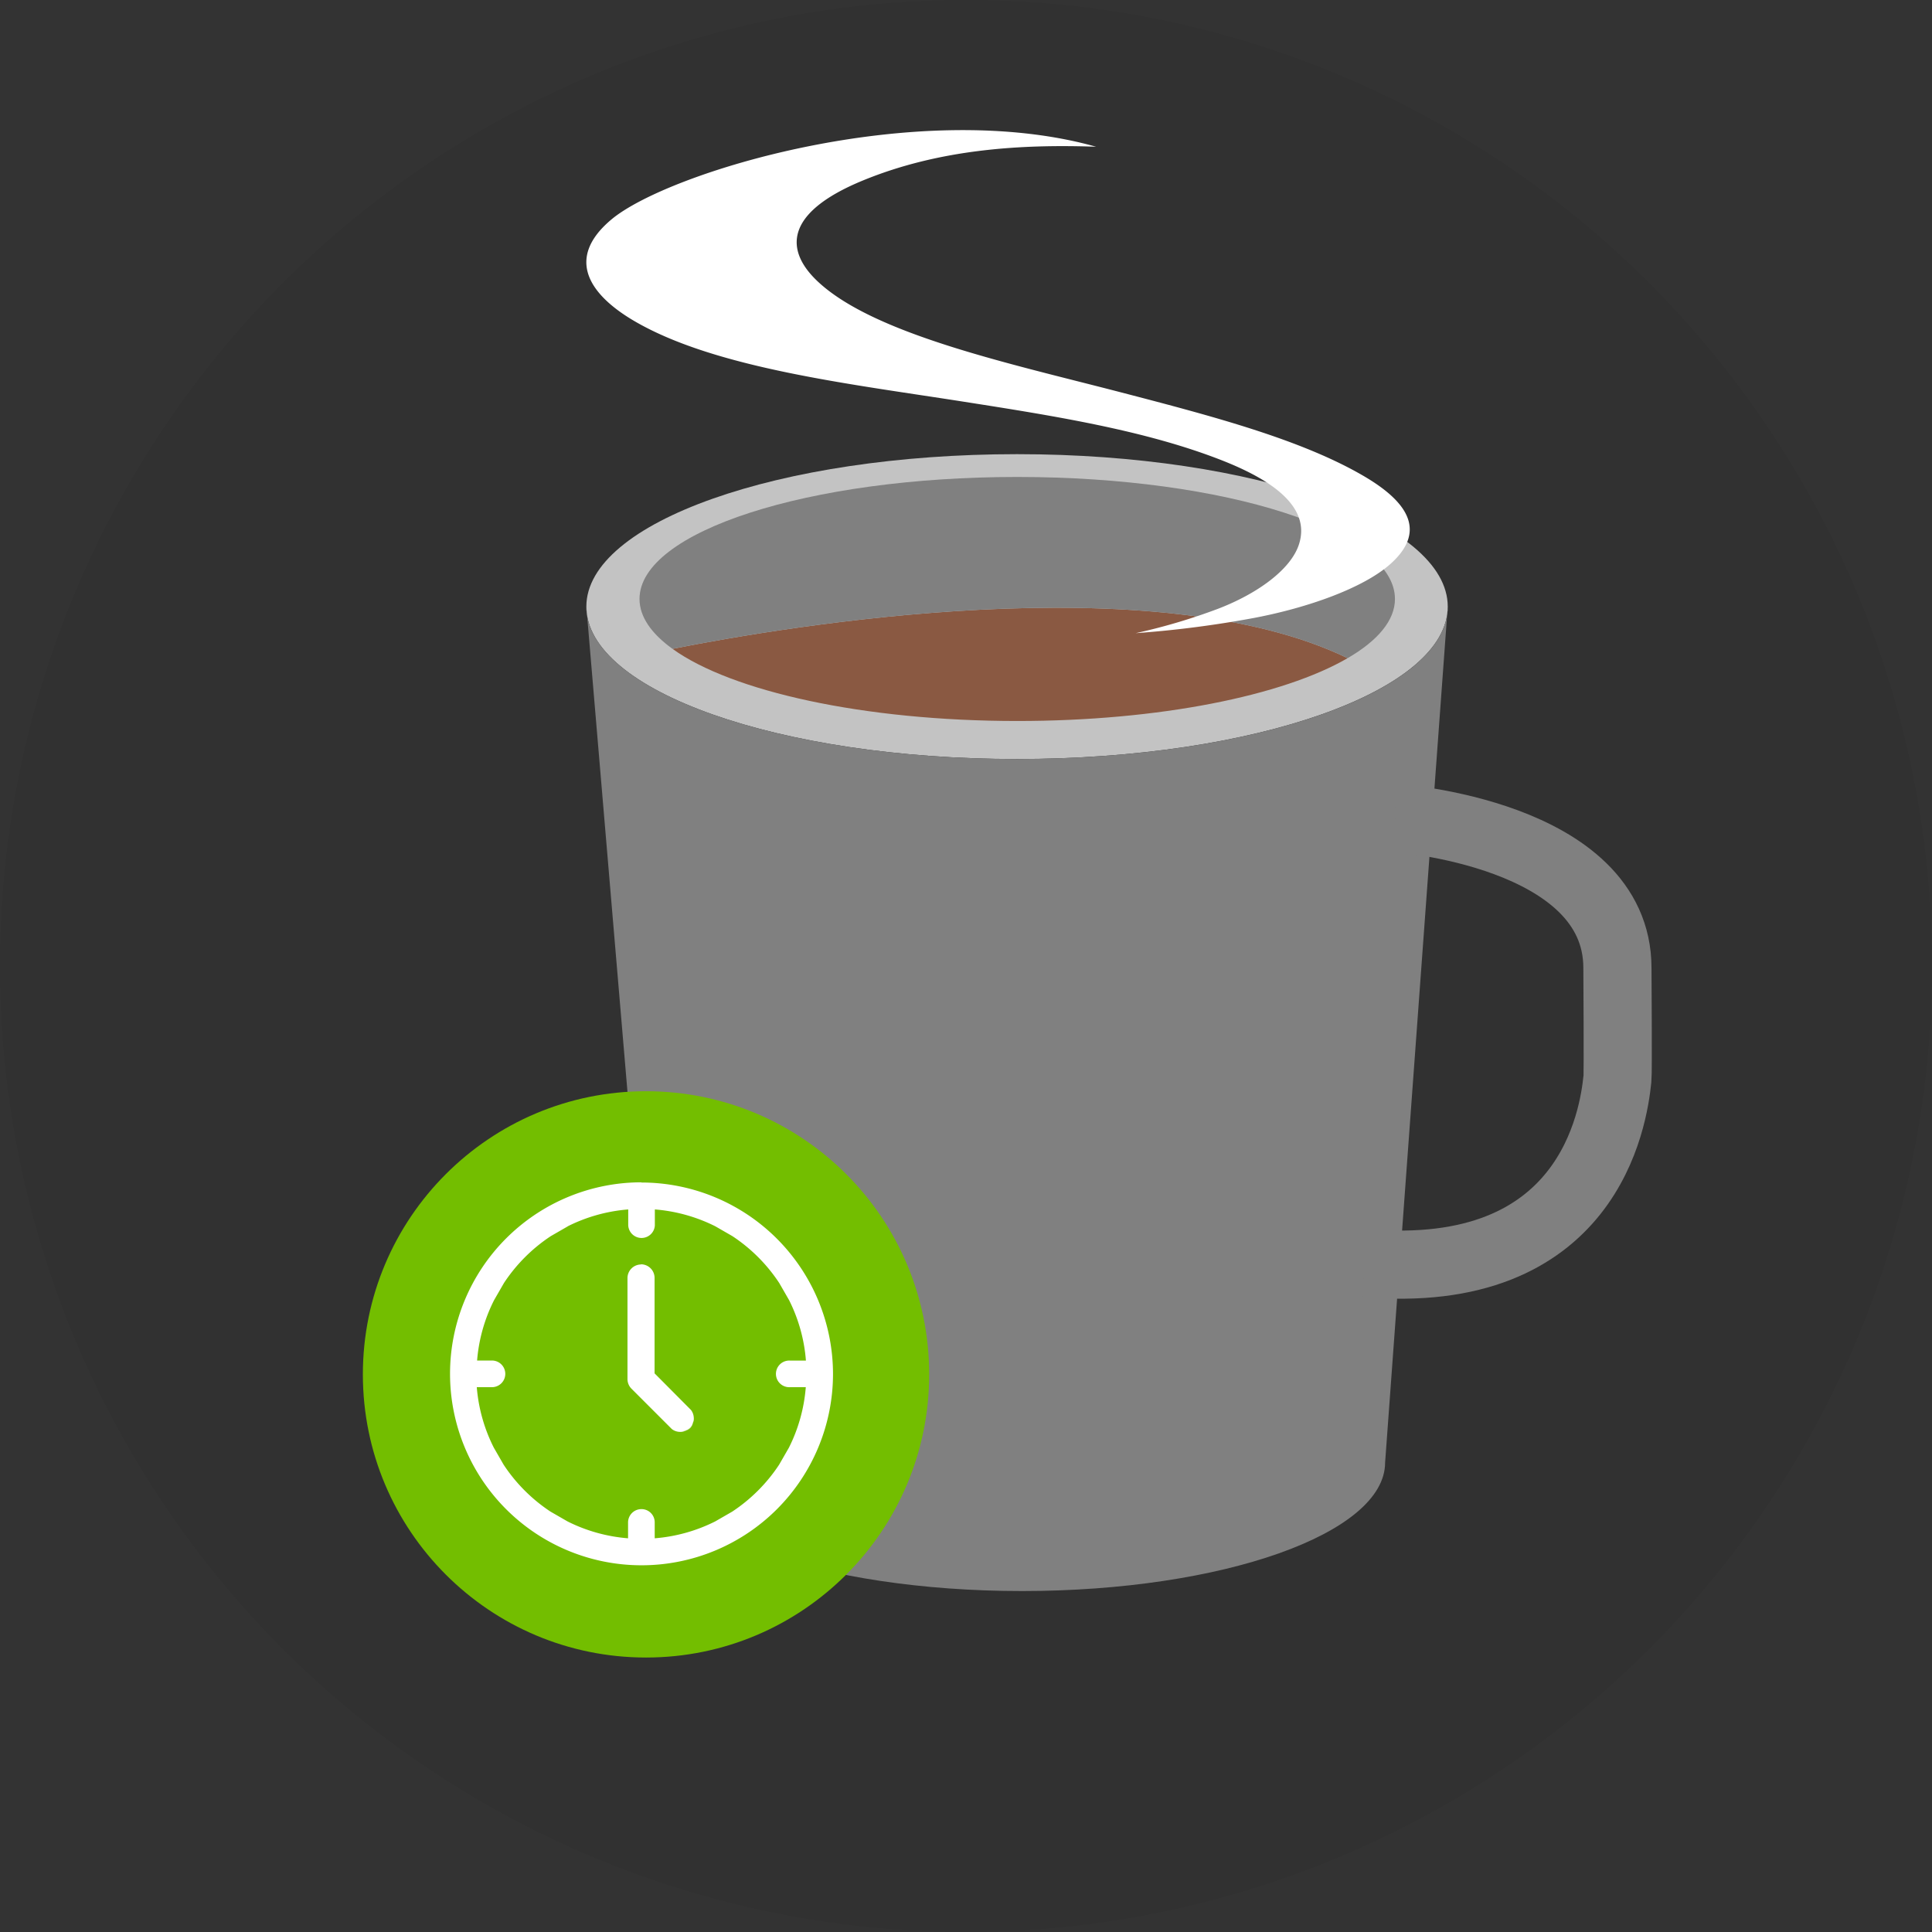 <svg xmlns="http://www.w3.org/2000/svg" viewBox="0 0 566.93 566.93"><rect x="0" y="0" width="566.93" height="566.93" fill="#333333" stroke="none"/><g id="b4a42fb6-23b0-4c61-93dc-ecd095540704" data-name="Copy"><g style="opacity:0.05"><circle cx="283.46" cy="283.46" r="283.46"/></g><path d="M424.83,178c0,24.71-56.59,44.73-126.39,44.73s-126.38-20-126.38-44.73,56.58-44.73,126.38-44.73S424.83,153.25,424.83,178Z" style="fill:#c3c3c3"/><path d="M172.06,178c0,24.71,56.58,44.73,126.38,44.73s126.39-20,126.39-44.73L406.45,429.17c0,20.82-47.7,37.71-106.55,37.71S193.35,450,193.35,429.17Z" style="fill:gray"/><path d="M197.34,190.4c17.33,12.48,56.09,21.17,101.16,21.17,41.71,0,78-7.44,96.95-18.44C338.43,165.58,231.06,183.7,197.34,190.4Z" style="fill:#8a5942"/><path d="M409.34,175.76c0-19.77-49.62-35.8-110.84-35.8s-110.84,16-110.84,35.8c0,5.22,3.48,10.17,9.68,14.64,33.72-6.7,141.09-24.82,198.11,2.73C404.29,188,409.34,182.06,409.34,175.76Z" style="fill:gray"/><path d="M186.21,94.25c23.74,13.85,63.35,18.41,96.47,23.61,27,4.23,53.56,8.45,76,17.27,13.6,5.36,26.12,13.18,22.51,24.55-2.38,7.49-12.36,14.61-23.87,19a175.26,175.26,0,0,1-24.06,7.12,312.49,312.49,0,0,0,34.83-4.49c15.76-3,31.77-8.71,39.68-15.61,12-10.49,3.78-19.31-7.39-25.89C382,129,355.67,122.09,329,115.15c-32.76-8.52-73.1-17.13-89.41-32.91-8.86-8.57-9.89-19.6,13.58-29.26,22.34-9.19,46.18-10.71,68.47-9.92C269.15,28.3,196,50.44,179.38,64.43,165.53,76.07,173.33,86.74,186.21,94.25Z" style="fill:#fff"/><path d="M409.34,240s65.3,4.45,65.28,44.07c0,2,.21,30.54,0,32.5-1.17,11.5-8.31,59.81-74.2,54.06" style="fill:none;stroke:gray;stroke-miterlimit:10;stroke-width:20px"/><circle cx="189.57" cy="403.3" r="83.09" style="fill:#73be00"/><g id="b765e2b3-3b3e-4119-a019-4fc01e904dc2" data-name="NewGroupe0"><g id="e969a2d1-037b-4197-b8a7-ae27fa3bbaff" data-name="NewGroup14-0"><path d="M188.23,458.85a55.69,55.69,0,1,1,55.69-55.69A55.75,55.75,0,0,1,188.23,458.85Zm-48.76-52.28a48.33,48.33,0,0,0,5.05,18.51l2.9,5A48.92,48.92,0,0,0,161.34,444l5,2.89a48.49,48.49,0,0,0,18.49,5.05v-5.19a3.41,3.41,0,0,1,3.41-3.41,3.38,3.38,0,0,1,3.41,3.41v5.19a48.47,48.47,0,0,0,18.5-5.06l5-2.9a48.85,48.85,0,0,0,13.9-13.91l2.9-5a48.2,48.2,0,0,0,5-18.48H231.8a3.41,3.41,0,0,1,0-6.81H237a48.21,48.21,0,0,0-5.06-18.51l-2.89-5a48.92,48.92,0,0,0-13.92-13.91l-5-2.89a48.4,48.4,0,0,0-18.47-5.05v5.2a3.41,3.41,0,0,1-6.81,0v-5.2a48.47,48.47,0,0,0-18.51,5.06l-5,2.9a48.92,48.92,0,0,0-13.91,13.92l-2.89,5a48.25,48.25,0,0,0-5,18.48h5.19a3.41,3.41,0,0,1,0,6.81ZM200,420a3.49,3.49,0,0,1-2.44-1l-11.86-11.86a3.48,3.48,0,0,1-1-2.45V375.05a3.47,3.47,0,0,1,6.93,0v28.2l10.83,10.84A3.46,3.46,0,0,1,200,420Z" style="fill:#fff"/><path d="M188.23,348A55.19,55.19,0,1,1,133,403.17,55.19,55.19,0,0,1,188.23,348m0,14.52a2.92,2.92,0,0,1-2.91-2.9v-5.73A49.23,49.23,0,0,0,166.09,359l-5,2.91A49.66,49.66,0,0,0,147,376l-2.91,5a49,49,0,0,0-5.15,19.23h5.73a2.91,2.91,0,0,1,0,5.81h-5.73a49,49,0,0,0,5.15,19.23l2.91,5a49.66,49.66,0,0,0,14.07,14.08l5,2.91a49.23,49.23,0,0,0,19.24,5.14v-5.73a2.91,2.91,0,0,1,2.91-2.9,2.88,2.88,0,0,1,2.91,2.9v5.73a49.14,49.14,0,0,0,19.22-5.14l5-2.91a49.66,49.66,0,0,0,14.07-14.08l2.91-5a48.85,48.85,0,0,0,5.14-19.23H231.8a2.91,2.91,0,1,1,0-5.81h5.72A48.85,48.85,0,0,0,232.38,381l-2.91-5a49.66,49.66,0,0,0-14.07-14.08l-5-2.91a49.14,49.14,0,0,0-19.22-5.14v5.73a2.9,2.9,0,0,1-2.9,2.9m-.12,9.59a3,3,0,0,1,3,3v28.4l11,11a3,3,0,1,1-4.19,4.19L186,406.78a2.94,2.94,0,0,1-.87-2.1V375.05a3,3,0,0,1,3-3m.12-25.11a56.19,56.19,0,1,0,56.19,56.19A56.25,56.25,0,0,0,188.23,347Zm-21.66,12.91a48,48,0,0,1,17.76-4.95v4.66a3.91,3.91,0,0,0,7.81,0v-4.66a48,48,0,0,1,17.75,4.95l5,2.88a48.32,48.32,0,0,1,13.75,13.76l2.88,5a47.72,47.72,0,0,1,4.95,17.76H231.8a3.91,3.91,0,1,0,0,7.81h4.65a47.75,47.75,0,0,1-4.95,17.75l-2.88,5a48.44,48.44,0,0,1-13.75,13.76l-5,2.88a48,48,0,0,1-17.75,4.95v-4.66a3.87,3.87,0,0,0-3.91-3.9,3.91,3.91,0,0,0-3.91,3.9v4.66a48,48,0,0,1-17.76-4.95l-5-2.88a48.44,48.44,0,0,1-13.75-13.76l-2.88-5a47.67,47.67,0,0,1-5-17.76h4.65a3.91,3.91,0,0,0,0-7.81H140a47.62,47.62,0,0,1,5-17.75l2.88-5a48.44,48.44,0,0,1,13.75-13.76l5-2.88Zm21.54,11.2a4,4,0,0,0-4,4v29.63a4,4,0,0,0,1.16,2.81l11.85,11.85a4,4,0,0,0,5.62-5.6L192.08,403v-28a4,4,0,0,0-4-4Z" style="fill:#fff"/></g></g></g></svg>